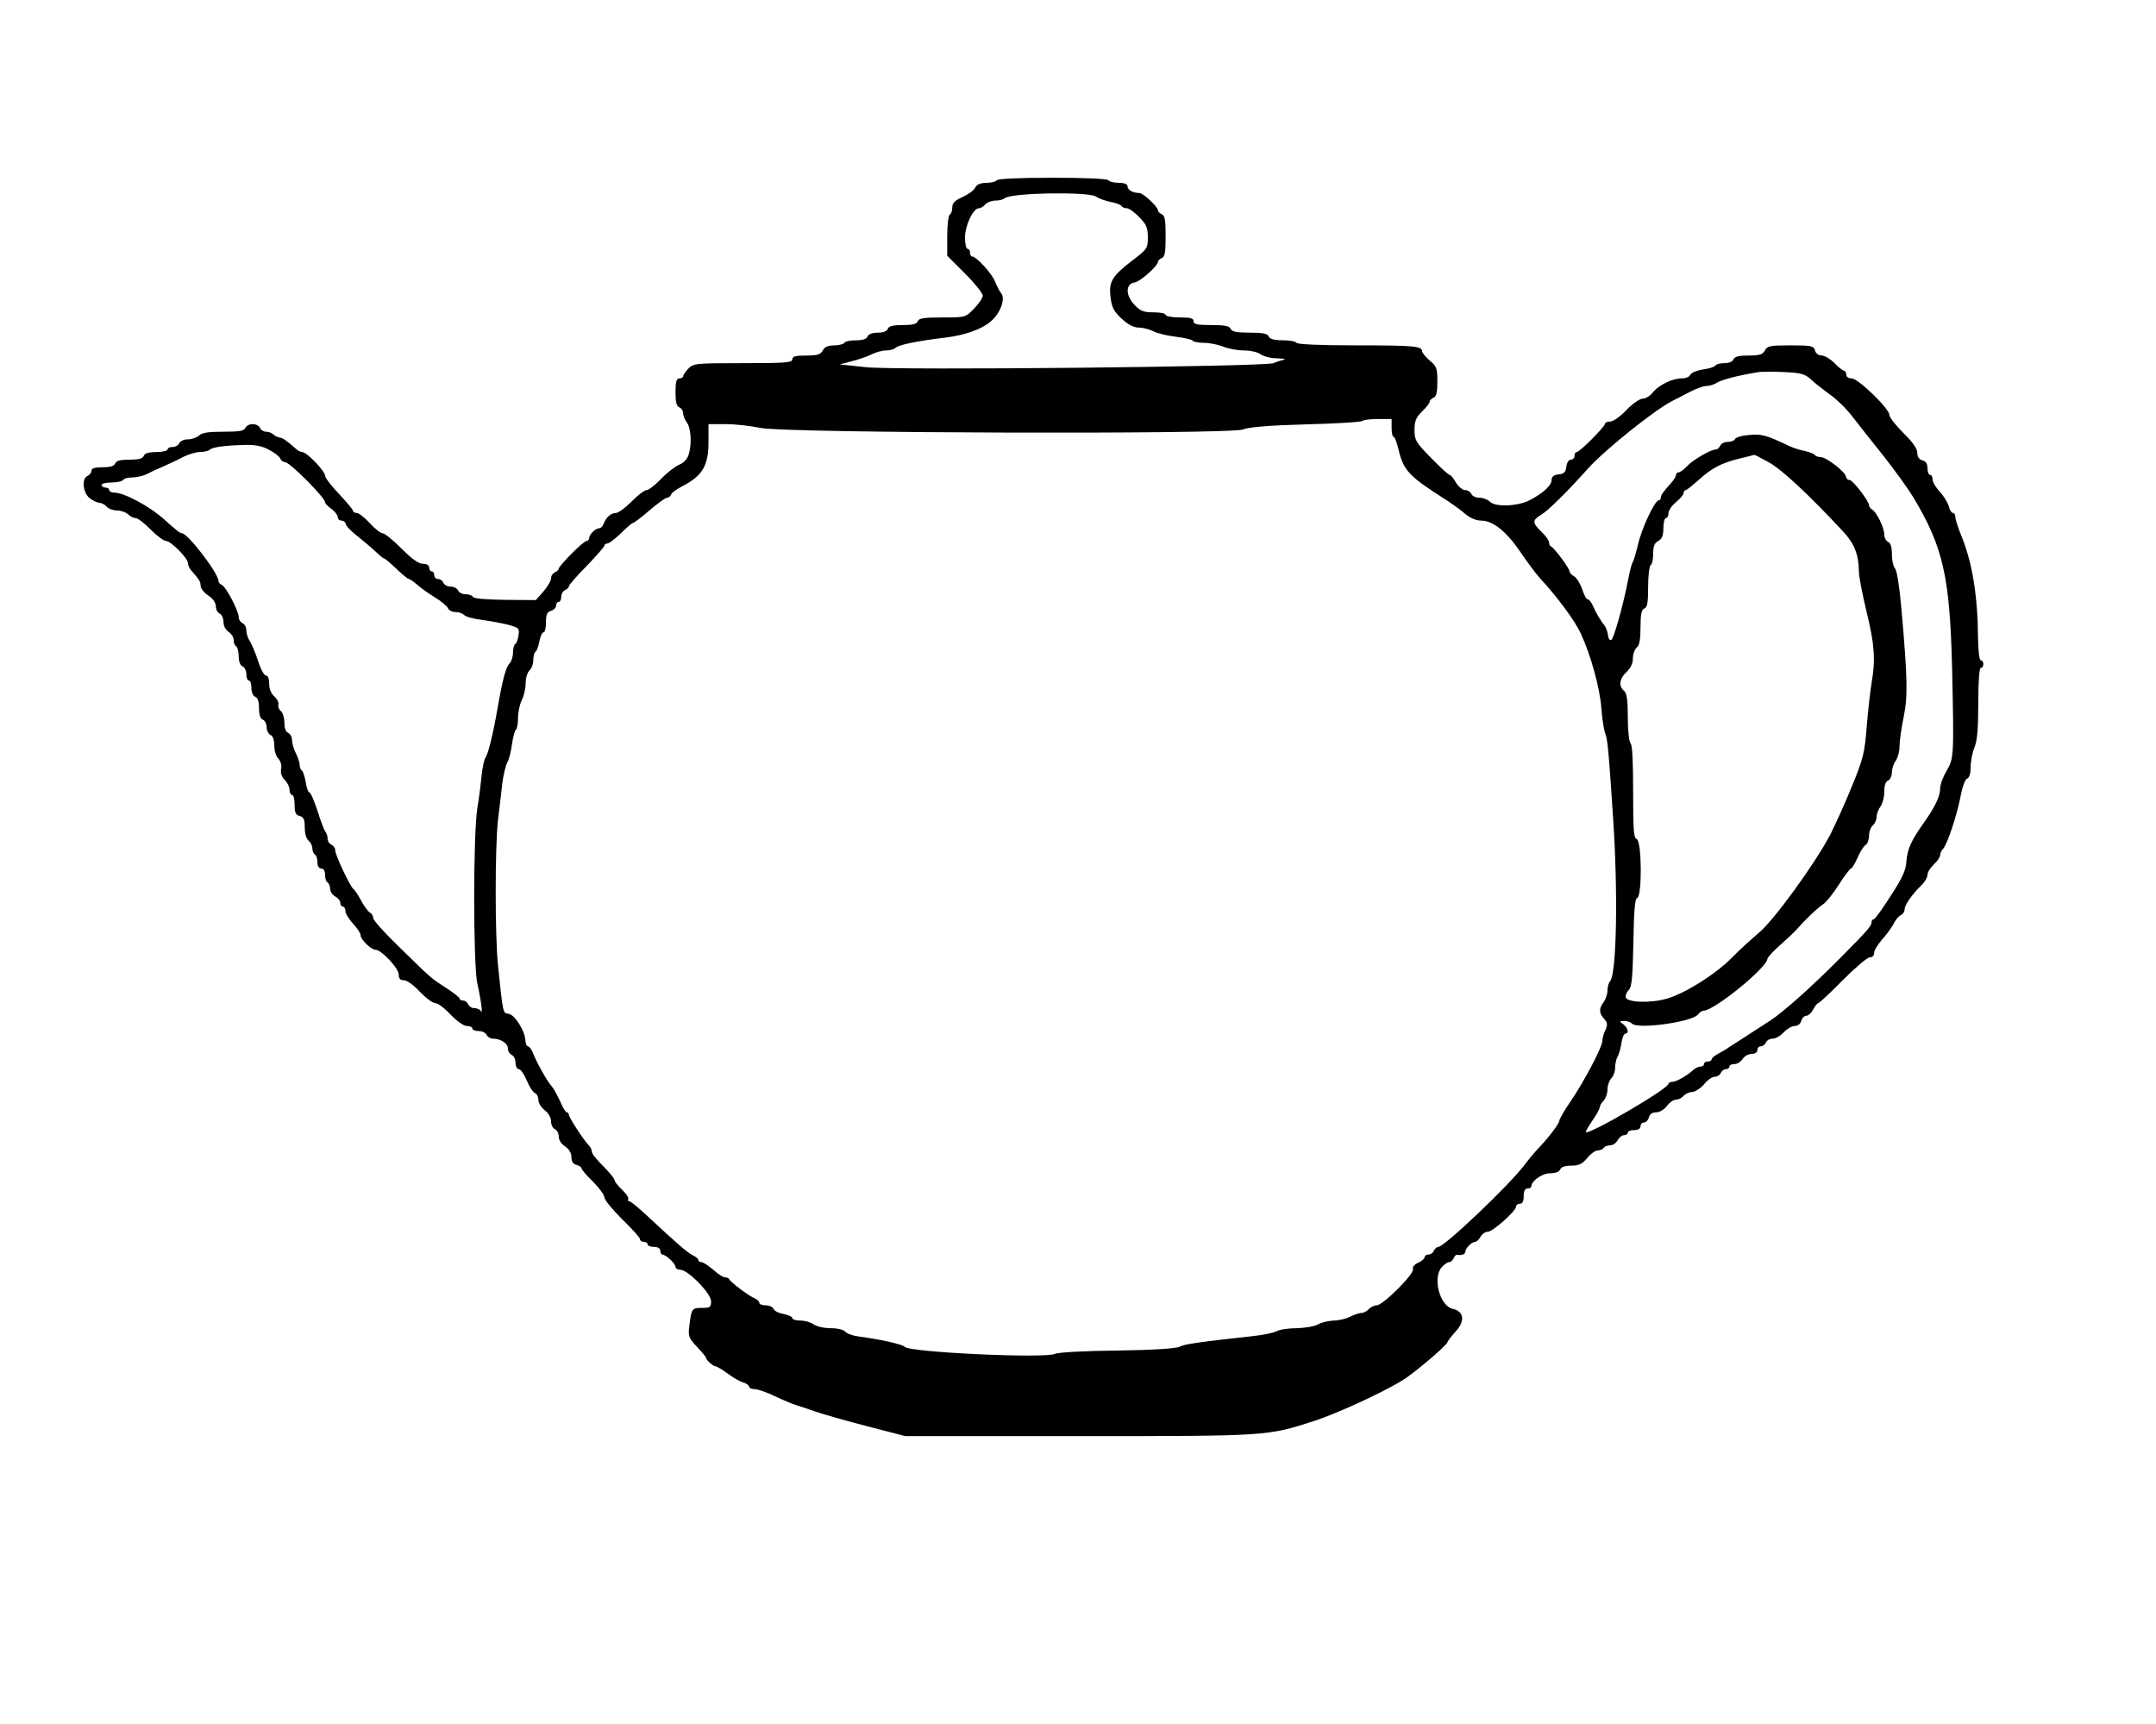 <?xml version="1.0" standalone="no"?>
<!DOCTYPE svg PUBLIC "-//W3C//DTD SVG 20010904//EN"
 "http://www.w3.org/TR/2001/REC-SVG-20010904/DTD/svg10.dtd">
<svg version="1.0" xmlns="http://www.w3.org/2000/svg"
 width="849pt" height="679pt" viewBox="0 0 849 679"
 preserveAspectRatio="xMidYMid meet">
<g transform="translate(0,679) scale(0.1,-0.1)"
fill="#000000" stroke="none">
<path d="M3925 6080 c-3 -5 -22 -10 -40 -10 -24 0 -38 -6 -45 -19 -5 -11 -28
-27 -50 -37 -30 -13 -40 -24 -40 -40 0 -13 -4 -26 -10 -29 -5 -3 -10 -41 -10
-84 l0 -78 70 -70 c39 -39 70 -78 70 -87 0 -9 -15 -31 -34 -51 -34 -35 -34
-35 -125 -35 -72 0 -93 -3 -97 -15 -4 -11 -21 -15 -59 -15 -38 0 -55 -4 -59
-15 -3 -9 -18 -15 -40 -15 -21 0 -36 -6 -40 -15 -3 -10 -19 -15 -45 -15 -22 0
-43 -4 -46 -10 -3 -5 -22 -10 -40 -10 -24 0 -38 -6 -45 -20 -9 -16 -21 -20
-65 -20 -42 0 -55 -3 -55 -15 0 -13 -28 -15 -195 -15 -187 0 -195 -1 -215 -22
-11 -12 -20 -25 -20 -30 0 -4 -7 -8 -15 -8 -11 0 -15 -13 -15 -54 0 -39 4 -55
15 -60 8 -3 15 -13 15 -23 0 -10 7 -27 15 -37 17 -23 20 -92 5 -131 -5 -14
-21 -30 -36 -35 -14 -6 -46 -30 -70 -55 -24 -25 -50 -45 -58 -45 -8 0 -35 -20
-59 -45 -25 -25 -52 -45 -62 -45 -19 0 -38 -17 -48 -42 -3 -10 -11 -18 -17
-18 -15 0 -40 -25 -40 -39 0 -6 -5 -11 -10 -11 -12 0 -110 -98 -110 -110 0 -4
-7 -10 -15 -14 -8 -3 -15 -13 -15 -23 0 -10 -14 -33 -30 -52 l-30 -34 -122 1
c-76 1 -124 5 -126 12 -2 5 -15 10 -28 10 -14 0 -27 7 -30 15 -4 8 -16 15 -29
15 -13 0 -25 7 -29 15 -3 8 -12 15 -21 15 -8 0 -15 7 -15 15 0 8 -4 15 -10 15
-5 0 -10 7 -10 15 0 9 -9 15 -25 15 -17 0 -43 19 -84 60 -33 33 -66 60 -74 60
-8 0 -31 18 -51 40 -20 22 -43 40 -51 40 -8 0 -15 4 -15 9 0 4 -25 34 -55 66
-30 31 -55 64 -55 72 0 18 -72 93 -90 93 -6 0 -18 6 -25 13 -38 33 -50 42 -63
44 -8 1 -19 6 -25 12 -6 6 -19 11 -29 11 -10 0 -21 7 -24 15 -4 8 -16 15 -29
15 -13 0 -25 -7 -29 -15 -4 -12 -24 -15 -86 -15 -59 0 -86 -4 -96 -15 -9 -8
-28 -15 -44 -15 -16 0 -30 -7 -34 -15 -3 -8 -15 -15 -26 -15 -11 0 -20 -4 -20
-10 0 -5 -20 -10 -44 -10 -30 0 -46 -5 -50 -15 -4 -11 -20 -15 -56 -15 -36 0
-52 -4 -56 -15 -4 -10 -20 -15 -50 -15 -31 0 -44 -4 -44 -14 0 -8 -7 -16 -15
-20 -24 -9 -19 -65 7 -87 13 -10 30 -18 39 -19 9 0 22 -7 29 -15 7 -8 25 -15
41 -15 15 0 34 -7 43 -15 8 -8 21 -15 30 -15 8 0 35 -20 59 -45 25 -25 52 -45
60 -45 20 0 87 -68 87 -87 0 -8 6 -21 12 -28 32 -36 38 -45 38 -62 0 -10 14
-27 30 -38 19 -12 30 -29 30 -43 0 -12 7 -25 15 -28 8 -4 15 -18 15 -33 0 -15
8 -31 20 -39 11 -7 20 -21 20 -31 0 -11 4 -23 10 -26 5 -3 10 -21 10 -40 0
-20 6 -35 15 -39 8 -3 15 -17 15 -31 0 -14 5 -25 10 -25 6 0 10 -13 10 -29 0
-16 6 -31 15 -35 10 -3 15 -19 15 -45 0 -25 5 -41 15 -45 8 -3 15 -16 15 -30
0 -13 7 -26 15 -30 9 -3 15 -19 15 -41 0 -20 7 -44 16 -52 9 -10 14 -26 11
-41 -3 -15 2 -31 14 -43 11 -11 19 -28 19 -39 0 -11 5 -20 10 -20 6 0 10 -17
10 -39 0 -30 4 -40 20 -44 16 -4 20 -14 20 -45 0 -23 6 -45 15 -52 8 -7 15
-21 15 -31 0 -10 5 -21 10 -24 6 -3 10 -17 10 -31 0 -15 6 -24 15 -24 9 0 15
-9 15 -24 0 -14 4 -28 10 -31 5 -3 10 -15 10 -25 0 -11 9 -24 20 -30 11 -6 20
-17 20 -25 0 -8 5 -15 10 -15 6 0 10 -8 10 -17 0 -10 14 -32 30 -50 17 -18 30
-38 30 -46 0 -17 42 -57 59 -57 23 0 91 -73 91 -97 0 -17 6 -23 21 -23 12 0
39 -20 62 -45 24 -25 51 -45 61 -45 10 0 37 -20 60 -45 25 -26 52 -45 64 -45
12 0 22 -4 22 -10 0 -5 11 -10 25 -10 14 0 28 -7 31 -15 4 -8 15 -15 26 -15
30 0 58 -19 58 -39 0 -11 7 -21 15 -25 8 -3 15 -17 15 -31 0 -14 6 -25 13 -25
7 0 21 -20 31 -44 10 -25 25 -47 32 -50 8 -3 14 -15 14 -27 0 -12 11 -30 25
-41 15 -11 25 -30 25 -44 0 -14 7 -27 15 -30 8 -4 15 -16 15 -29 0 -13 10 -30
25 -39 16 -11 25 -26 25 -42 0 -17 7 -28 20 -31 11 -3 20 -9 20 -14 0 -4 20
-28 45 -52 25 -25 45 -53 45 -62 0 -10 32 -48 70 -86 38 -37 70 -72 70 -78 0
-6 7 -11 15 -11 8 0 15 -4 15 -10 0 -5 11 -10 25 -10 16 0 25 -6 25 -15 0 -8
4 -15 8 -15 14 0 52 -36 52 -49 0 -6 9 -11 19 -11 30 0 121 -93 121 -124 0
-23 -4 -26 -34 -26 -41 0 -43 -2 -51 -66 -6 -46 -4 -51 29 -87 20 -21 36 -40
36 -43 0 -9 28 -34 37 -34 5 0 27 -13 49 -29 21 -16 49 -32 62 -35 12 -4 22
-12 22 -17 0 -5 10 -9 22 -9 12 0 49 -13 82 -29 34 -16 70 -31 81 -34 11 -3
46 -15 78 -26 32 -11 124 -37 205 -58 l147 -38 685 0 c748 0 739 0 926 60 93
31 261 108 344 158 44 26 174 136 179 151 2 6 17 25 33 43 38 40 33 80 -11 89
-51 11 -81 121 -44 164 10 11 23 20 29 20 7 0 14 7 18 15 3 8 9 15 13 14 19
-3 33 2 33 12 0 13 25 39 39 39 6 0 15 9 21 20 6 11 19 20 29 20 20 0 111 82
111 99 0 6 7 11 15 11 10 0 15 10 15 30 0 20 5 30 15 30 8 0 15 4 15 8 0 22
43 52 74 52 21 0 36 6 40 15 3 10 19 15 43 15 30 0 43 6 63 30 14 17 32 30 42
30 9 0 20 5 23 10 3 6 15 10 25 10 11 0 24 9 30 20 6 11 17 20 25 20 8 0 15 5
15 10 0 6 11 10 25 10 16 0 25 6 25 15 0 8 6 15 14 15 7 0 16 9 19 20 3 13 14
20 29 20 13 0 31 11 42 25 10 14 27 25 36 25 10 0 23 7 30 15 7 8 22 15 34 15
11 1 32 14 46 30 13 17 32 30 42 30 10 0 21 7 24 15 4 8 12 15 20 15 8 0 14 5
14 10 0 6 9 10 20 10 11 0 25 9 32 20 7 11 23 20 35 20 14 0 23 6 23 15 0 8 6
15 14 15 8 0 16 7 20 15 3 8 15 15 26 15 12 0 31 11 44 25 13 14 32 25 43 25
12 0 23 8 26 20 3 11 12 20 19 20 8 0 21 11 28 25 7 14 17 25 20 25 4 0 47 40
96 90 49 49 97 90 106 90 11 0 18 7 18 18 0 10 14 32 30 51 17 18 37 46 46 62
8 17 22 33 30 36 7 3 14 13 14 22 0 18 30 60 68 97 12 12 22 29 22 39 0 10 11
28 25 41 14 13 25 29 25 37 0 7 5 18 11 24 16 16 55 131 69 206 7 38 18 68 26
71 9 3 14 20 14 46 0 22 7 57 15 77 11 26 15 73 15 174 0 86 4 139 10 139 6 0
10 7 10 15 0 8 -4 15 -10 15 -6 0 -10 36 -11 88 -1 163 -22 292 -62 393 -15
36 -27 73 -27 82 0 9 -4 17 -10 17 -5 0 -13 12 -16 26 -4 14 -19 40 -35 57
-16 17 -29 39 -29 49 0 10 -4 18 -10 18 -5 0 -10 12 -10 26 0 17 -6 28 -20 31
-13 4 -20 14 -20 30 0 16 -18 42 -55 78 -30 30 -55 62 -55 71 0 25 -123 144
-149 144 -12 0 -21 6 -21 15 0 8 -4 15 -8 15 -5 0 -22 13 -38 30 -16 16 -39
30 -50 30 -13 0 -24 8 -27 20 -5 18 -14 20 -96 20 -80 0 -92 -2 -101 -20 -9
-16 -21 -20 -64 -20 -39 0 -55 -4 -60 -15 -3 -9 -18 -15 -35 -15 -16 0 -32 -4
-36 -9 -3 -6 -25 -13 -50 -16 -24 -4 -46 -13 -49 -21 -3 -8 -18 -14 -34 -14
-37 0 -92 -27 -115 -57 -10 -13 -28 -23 -39 -23 -11 0 -40 -20 -64 -45 -23
-25 -52 -45 -63 -45 -12 0 -21 -4 -21 -9 0 -11 -99 -111 -111 -111 -5 0 -9 -7
-9 -15 0 -8 -6 -15 -14 -15 -9 0 -16 -12 -18 -27 -2 -22 -9 -29 -30 -31 -19
-2 -28 -9 -28 -21 0 -22 -32 -52 -85 -80 -48 -25 -136 -29 -159 -6 -8 8 -26
15 -41 15 -14 0 -28 7 -31 15 -4 8 -14 15 -25 15 -10 0 -26 14 -36 30 -9 17
-21 30 -25 30 -4 0 -37 30 -73 67 -60 61 -65 70 -65 110 0 35 6 49 30 73 17
16 30 33 30 39 0 5 7 11 15 15 11 4 15 21 15 64 0 52 -3 60 -30 82 -16 14 -29
30 -30 36 0 21 -30 24 -260 24 -142 0 -231 4 -235 10 -3 6 -28 10 -55 10 -33
0 -50 5 -54 15 -4 11 -22 15 -75 15 -52 0 -70 4 -75 15 -4 11 -22 15 -76 15
-56 0 -70 3 -70 15 0 12 -13 15 -55 15 -30 0 -55 5 -55 10 0 6 -21 10 -48 10
-39 0 -52 5 -75 30 -36 38 -35 83 2 88 22 4 91 65 91 82 0 4 7 10 15 14 12 4
15 24 15 86 0 62 -3 82 -15 86 -8 4 -15 10 -15 15 0 14 -58 69 -74 69 -25 0
-46 12 -46 26 0 9 -12 14 -34 14 -19 0 -38 5 -41 10 -4 6 -88 10 -220 10 -132
0 -216 -4 -220 -10z m391 -64 c11 -8 37 -17 57 -21 21 -4 40 -11 43 -16 3 -5
12 -9 21 -9 9 0 31 -16 49 -35 28 -28 34 -42 34 -79 0 -43 -2 -47 -60 -91 -82
-63 -94 -84 -87 -145 5 -41 13 -56 44 -85 26 -24 48 -35 68 -35 17 0 42 -7 58
-15 15 -8 54 -17 87 -21 33 -4 63 -11 66 -15 3 -5 23 -9 45 -9 22 0 56 -7 76
-15 19 -8 56 -15 82 -15 25 0 55 -7 65 -15 11 -8 40 -16 65 -16 25 -1 37 -3
26 -6 -11 -2 -29 -8 -40 -13 -33 -14 -1483 -29 -1604 -16 l-104 11 49 13 c27
7 62 19 77 27 16 8 41 15 56 15 15 0 32 5 37 10 12 12 83 27 199 41 74 9 139
32 175 62 39 32 61 91 42 113 -5 5 -15 25 -23 44 -12 32 -74 100 -91 100 -5 0
-8 7 -8 15 0 8 -4 15 -10 15 -5 0 -10 20 -10 44 0 48 32 116 55 116 7 0 18 7
25 15 7 8 24 15 39 15 15 0 31 4 37 9 21 22 330 27 360 7z m2813 -718 c14 -14
49 -41 76 -61 28 -19 68 -59 90 -88 22 -29 76 -97 121 -153 44 -56 97 -129
117 -162 119 -198 145 -313 154 -674 8 -350 7 -356 -22 -406 -14 -23 -25 -54
-25 -69 0 -31 -20 -72 -65 -136 -50 -70 -64 -103 -68 -152 -2 -34 -16 -65 -62
-135 -32 -51 -62 -92 -67 -92 -4 0 -8 -5 -8 -10 0 -16 -14 -32 -120 -139 -114
-115 -228 -217 -281 -251 -21 -14 -59 -38 -85 -55 -25 -16 -58 -38 -73 -47
-14 -10 -36 -23 -48 -29 -13 -7 -23 -16 -23 -21 0 -4 -7 -8 -15 -8 -8 0 -15
-4 -15 -10 0 -5 -6 -10 -14 -10 -8 0 -21 -6 -28 -13 -23 -22 -67 -47 -83 -47
-8 0 -15 -4 -15 -8 0 -19 -313 -202 -325 -190 -2 2 10 22 26 46 16 23 29 47
29 53 0 6 7 17 15 25 8 9 15 28 15 44 0 16 7 35 15 44 8 8 15 26 15 40 0 15 4
34 9 44 6 9 13 34 16 55 3 20 10 37 15 37 16 0 11 22 -7 36 -17 13 -17 13 2
14 12 0 26 -5 32 -11 23 -23 237 7 259 36 6 8 16 15 22 15 42 0 251 170 252
205 1 5 21 28 46 50 25 22 56 51 68 64 35 40 82 85 106 101 12 8 40 43 62 78
22 34 43 62 47 62 4 0 15 19 26 43 10 23 24 46 32 50 7 4 13 21 13 36 0 16 7
34 15 41 8 7 15 22 15 34 0 11 7 30 15 40 8 11 15 37 15 58 0 25 5 41 15 44 8
4 15 18 15 33 0 14 7 35 15 45 8 11 15 36 15 57 0 20 7 71 16 114 17 83 16
148 -8 422 -8 91 -18 157 -26 165 -6 6 -12 31 -12 55 0 30 -5 45 -15 49 -8 4
-15 17 -15 29 0 27 -29 86 -47 98 -7 4 -13 12 -13 17 0 17 -64 100 -77 100 -7
0 -13 6 -14 13 0 17 -77 77 -99 77 -11 0 -21 4 -24 9 -3 4 -20 11 -38 15 -18
3 -46 12 -63 20 -90 43 -109 48 -158 43 -28 -2 -53 -10 -55 -16 -2 -6 -15 -11
-28 -11 -14 0 -27 -7 -30 -15 -4 -8 -11 -15 -18 -15 -19 0 -90 -41 -113 -66
-12 -13 -27 -24 -33 -24 -5 0 -10 -4 -10 -10 0 -5 -8 -19 -17 -29 -33 -37 -43
-50 -43 -61 0 -5 -4 -10 -8 -10 -16 0 -69 -115 -82 -175 -8 -33 -17 -64 -21
-70 -4 -5 -12 -37 -18 -70 -19 -97 -56 -230 -66 -235 -6 -3 -12 6 -13 20 -2
14 -9 31 -15 39 -14 16 -33 49 -46 79 -6 12 -14 22 -19 22 -5 0 -15 18 -22 41
-8 22 -22 45 -32 50 -10 5 -18 15 -18 20 0 12 -60 92 -72 97 -5 2 -8 9 -8 16
0 7 -13 26 -30 42 -37 36 -37 45 -1 67 27 16 104 92 187 185 62 69 261 229
329 263 17 9 49 25 72 37 23 12 51 22 63 22 11 0 31 6 43 14 19 11 78 27 157
40 14 3 60 3 104 1 66 -3 82 -7 105 -27z m-1649 -193 c0 -19 3 -35 8 -35 4 0
13 -23 19 -50 20 -83 41 -105 182 -195 27 -17 63 -43 80 -58 20 -17 44 -27 64
-27 46 0 99 -43 153 -122 26 -39 62 -87 80 -107 67 -72 137 -167 159 -216 40
-86 75 -215 81 -294 3 -42 10 -85 14 -96 10 -22 14 -59 32 -335 20 -293 14
-618 -12 -644 -5 -5 -10 -22 -10 -36 0 -14 -7 -35 -15 -46 -19 -25 -19 -43 2
-66 13 -15 14 -23 5 -44 -7 -13 -12 -33 -12 -42 0 -25 -74 -164 -126 -240 -24
-35 -44 -69 -44 -76 0 -11 -45 -70 -90 -116 -8 -9 -31 -36 -49 -60 -63 -82
-314 -320 -337 -320 -6 0 -14 -7 -18 -15 -3 -8 -12 -15 -21 -15 -8 0 -15 -5
-15 -10 0 -6 -11 -16 -25 -22 -15 -7 -24 -17 -21 -25 7 -18 -118 -143 -143
-143 -10 0 -24 -7 -31 -15 -7 -8 -20 -15 -29 -15 -9 0 -29 -7 -45 -15 -15 -8
-45 -15 -65 -15 -20 -1 -47 -7 -61 -15 -14 -8 -51 -14 -83 -15 -32 0 -68 -5
-80 -12 -12 -6 -53 -15 -92 -19 -218 -24 -272 -32 -290 -42 -13 -7 -103 -13
-245 -15 -124 -1 -234 -7 -245 -13 -39 -19 -579 6 -593 28 -7 9 -93 29 -179
40 -23 3 -47 11 -54 19 -7 8 -30 14 -58 14 -26 0 -56 7 -67 15 -10 8 -34 15
-51 15 -18 0 -33 4 -33 10 0 5 -15 12 -34 16 -19 3 -37 12 -40 20 -3 8 -17 14
-31 14 -14 0 -25 5 -25 10 0 6 -8 13 -17 17 -20 7 -96 64 -101 75 -2 5 -9 8
-16 8 -8 0 -29 13 -47 30 -19 16 -40 30 -46 30 -7 0 -13 4 -13 8 0 5 -9 13
-20 18 -20 9 -62 45 -182 157 -33 31 -65 57 -70 57 -5 0 -7 4 -4 8 3 5 -8 22
-24 37 -17 16 -30 33 -30 38 0 5 -15 24 -32 42 -45 46 -58 62 -58 74 0 5 -6
16 -13 23 -20 21 -77 108 -77 119 0 5 -4 9 -8 9 -5 0 -16 19 -26 43 -11 23
-25 50 -33 59 -19 21 -60 95 -74 131 -6 15 -15 27 -20 27 -5 0 -9 10 -10 23
-1 36 -42 102 -66 105 -23 3 -22 -2 -42 192 -12 115 -12 465 0 570 6 47 13
112 17 145 4 33 13 69 19 81 7 11 15 44 19 72 4 29 11 55 15 58 5 3 9 24 9 47
0 23 7 55 15 71 8 15 15 45 15 66 0 21 7 43 15 50 8 7 15 25 15 41 0 15 4 30
9 33 5 3 12 22 15 41 4 19 11 35 16 35 6 0 10 18 10 39 0 31 4 41 20 46 11 3
20 13 20 21 0 8 5 14 10 14 6 0 10 9 10 20 0 11 7 23 15 26 8 4 15 10 15 15 0
5 31 41 70 80 38 40 70 76 70 80 0 5 6 9 13 9 6 1 30 19 52 40 22 22 43 40 46
40 4 0 34 22 66 50 32 27 63 50 69 50 7 0 14 6 17 13 2 7 22 21 43 32 80 41
104 81 104 175 l0 70 68 0 c37 0 98 -7 137 -15 99 -21 1854 -26 1900 -6 20 9
101 16 247 20 119 3 220 9 224 14 4 4 31 7 61 7 l53 0 0 -35z m-4421 -86 c22
-11 42 -27 45 -35 3 -8 12 -14 19 -14 18 0 157 -139 157 -158 0 -4 11 -16 25
-26 14 -10 25 -25 25 -32 0 -8 7 -14 15 -14 8 0 15 -6 16 -12 0 -7 20 -29 45
-48 24 -19 57 -47 73 -62 16 -16 32 -28 35 -28 3 0 24 -18 47 -40 23 -22 45
-40 49 -40 4 0 18 -10 31 -21 13 -12 45 -35 71 -51 25 -15 49 -35 52 -43 3 -8
16 -15 29 -15 13 0 28 -5 35 -12 7 -7 38 -15 70 -19 31 -4 78 -13 103 -19 42
-12 45 -14 41 -41 -2 -16 -8 -32 -13 -35 -5 -3 -9 -18 -9 -34 0 -16 -6 -35
-14 -43 -14 -14 -27 -63 -46 -172 -18 -104 -38 -185 -48 -198 -5 -6 -12 -37
-15 -67 -3 -30 -10 -89 -17 -130 -17 -98 -17 -625 0 -695 14 -59 22 -125 14
-107 -3 6 -14 12 -25 12 -11 0 -22 7 -25 15 -4 8 -12 15 -20 15 -8 0 -14 3
-14 8 0 4 -24 23 -52 41 -62 40 -54 33 -185 161 -57 55 -103 106 -103 114 0 8
-6 19 -14 23 -7 4 -23 26 -34 47 -12 22 -25 42 -30 45 -13 9 -72 134 -72 153
0 9 -7 18 -15 22 -8 3 -15 14 -15 24 0 10 -4 22 -9 27 -4 6 -19 43 -31 83 -13
39 -27 72 -32 72 -4 0 -11 18 -14 40 -4 22 -11 43 -15 46 -5 3 -9 13 -9 22 0
9 -7 30 -15 46 -8 15 -15 39 -15 51 0 13 -7 25 -15 29 -9 3 -15 18 -15 39 0
19 -6 40 -14 47 -8 6 -12 18 -10 25 3 8 -4 22 -15 32 -13 11 -21 29 -21 50 0
21 -5 33 -13 33 -7 0 -21 26 -31 58 -10 31 -25 66 -32 77 -8 11 -14 30 -14 43
0 12 -7 25 -15 28 -8 4 -15 14 -15 24 0 25 -51 121 -67 127 -7 3 -13 10 -13
16 0 30 -120 186 -143 187 -8 0 -19 9 -71 55 -56 51 -157 105 -195 105 -12 0
-21 5 -21 10 0 6 -7 10 -15 10 -8 0 -15 5 -15 10 0 6 18 10 39 10 22 0 43 5
46 10 3 6 20 10 37 10 16 0 42 6 56 13 15 8 45 22 67 31 22 10 57 26 77 37 20
10 50 19 65 19 16 0 33 4 39 9 10 10 57 17 141 19 36 1 65 -4 92 -19z m5909
-51 c51 -29 156 -127 291 -272 44 -48 60 -90 61 -156 0 -20 14 -91 30 -158 32
-130 36 -191 20 -281 -5 -31 -14 -108 -19 -171 -8 -102 -14 -128 -56 -230 -25
-63 -65 -151 -87 -195 -58 -112 -223 -340 -283 -389 -27 -23 -75 -66 -105 -97
-64 -65 -183 -140 -255 -161 -64 -19 -159 -16 -163 5 -2 8 4 21 12 29 12 12
15 51 18 186 2 128 6 173 15 176 20 8 18 225 -2 232 -12 5 -14 37 -14 186 0
116 -3 184 -10 191 -6 6 -11 51 -11 103 0 69 -4 95 -15 104 -22 18 -18 48 10
74 16 15 25 34 25 53 0 17 7 36 15 43 11 9 15 32 15 80 0 51 4 69 15 74 12 4
15 23 15 85 0 44 5 83 10 86 6 3 10 24 10 45 0 29 5 42 20 50 15 8 20 21 20
50 0 22 5 40 10 40 6 0 10 9 10 19 0 11 14 31 30 44 17 14 30 30 30 36 0 6 3
11 8 11 4 0 27 19 52 41 52 47 89 66 162 84 29 7 54 13 56 14 1 1 28 -13 60
-31z"/>
</g>
</svg>
